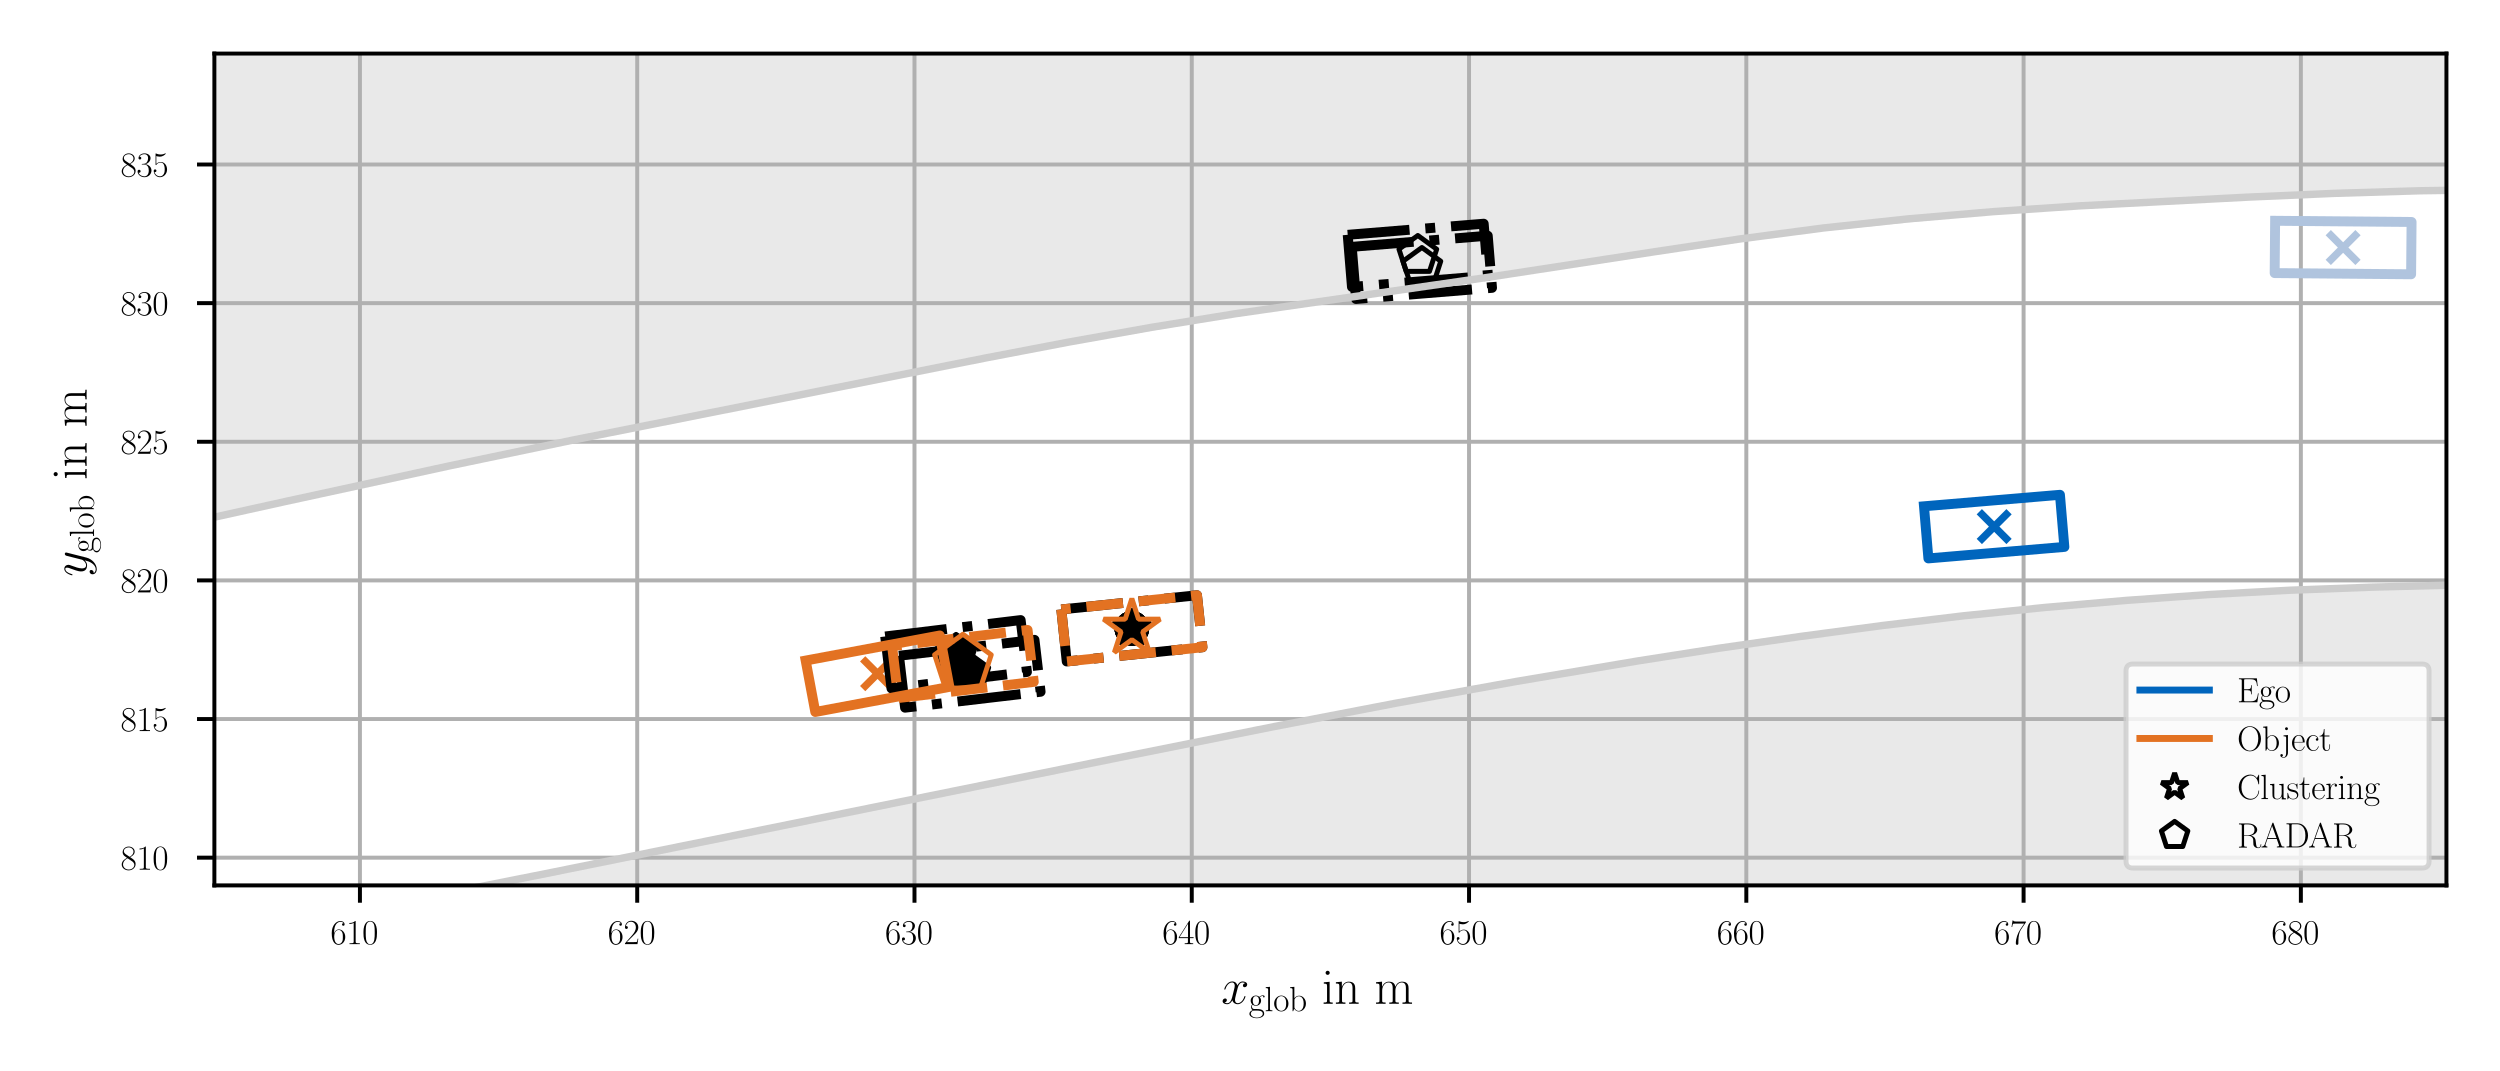 <?xml version="1.0" encoding="utf-8" standalone="no"?>
<!DOCTYPE svg PUBLIC "-//W3C//DTD SVG 1.1//EN"
  "http://www.w3.org/Graphics/SVG/1.1/DTD/svg11.dtd">
<svg xmlns:xlink="http://www.w3.org/1999/xlink" width="504pt" height="216pt" viewBox="0 0 504 216" xmlns="http://www.w3.org/2000/svg" version="1.1">
 <defs>
  <style type="text/css">*{stroke-linejoin: round; stroke-linecap: butt}</style>
 </defs>
 <g id="figure_1">
  <g id="patch_1">
   <path d="M 0 216 
L 504 216 
L 504 0 
L 0 0 
z
" style="fill: #ffffff"/>
  </g>
  <g id="axes_1">
   <g id="patch_2">
    <path d="M 43.218 178.497 
L 493.2 178.497 
L 493.2 10.8 
L 43.218 10.8 
z
" style="fill: #ffffff"/>
   </g>
   <g id="PathCollection_1">
    <defs>
     <path id="mccacb0e388" d="M 0 3 
C 0.796 3 1.559 2.684 2.121 2.121 
C 2.684 1.559 3 0.796 3 0 
C 3 -0.796 2.684 -1.559 2.121 -2.121 
C 1.559 -2.684 0.796 -3 0 -3 
C -0.796 -3 -1.559 -2.684 -2.121 -2.121 
C -2.684 -1.559 -3 -0.796 -3 0 
C -3 0.796 -2.684 1.559 -2.121 2.121 
C -1.559 2.684 -0.796 3 0 3 
z
" style="stroke: #000000"/>
    </defs>
    <g clip-path="url(#p115cce3f99)">
     <use xlink:href="#mccacb0e388" x="228.183" y="126.676" style="stroke: #000000"/>
    </g>
   </g>
   <g id="PathCollection_2">
    <g clip-path="url(#p115cce3f99)">
     <use xlink:href="#mccacb0e388" x="228.183" y="126.676" style="stroke: #000000"/>
     <use xlink:href="#mccacb0e388" x="192.742" y="131.893" style="stroke: #000000"/>
    </g>
   </g>
   <g id="PathCollection_3">
    <g clip-path="url(#p115cce3f99)">
     <use xlink:href="#mccacb0e388" x="228.183" y="126.676" style="stroke: #000000"/>
     <use xlink:href="#mccacb0e388" x="192.742" y="131.893" style="stroke: #000000"/>
     <use xlink:href="#mccacb0e388" x="195.508" y="135.83" style="stroke: #000000"/>
    </g>
   </g>
   <g id="PathCollection_4">
    <g clip-path="url(#p115cce3f99)">
     <use xlink:href="#mccacb0e388" x="228.183" y="126.676" style="stroke: #000000"/>
     <use xlink:href="#mccacb0e388" x="192.742" y="131.893" style="stroke: #000000"/>
     <use xlink:href="#mccacb0e388" x="195.508" y="135.83" style="stroke: #000000"/>
     <use xlink:href="#mccacb0e388" x="286.651" y="53.898" style="stroke: #000000"/>
    </g>
   </g>
   <g id="PathCollection_5">
    <g clip-path="url(#p115cce3f99)">
     <use xlink:href="#mccacb0e388" x="228.183" y="126.676" style="stroke: #000000"/>
     <use xlink:href="#mccacb0e388" x="192.742" y="131.893" style="stroke: #000000"/>
     <use xlink:href="#mccacb0e388" x="195.508" y="135.83" style="stroke: #000000"/>
     <use xlink:href="#mccacb0e388" x="286.651" y="53.898" style="stroke: #000000"/>
     <use xlink:href="#mccacb0e388" x="285.834" y="51.474" style="stroke: #000000"/>
    </g>
   </g>
   <g id="PathCollection_6">
    <path d="M 399.024 109.163 
L 405.024 103.163 
M 399.024 103.163 
L 405.024 109.163 
" clip-path="url(#p115cce3f99)" style="fill: #0065bd; stroke: #0065bd; stroke-width: 1.5"/>
    <path d="M 173.912 138.822 
L 179.912 132.822 
M 173.912 132.822 
L 179.912 138.822 
" clip-path="url(#p115cce3f99)" style="fill: #e37222; stroke: #e37222; stroke-width: 1.5"/>
    <path d="M 469.373 52.903 
L 475.373 46.903 
M 469.373 46.903 
L 475.373 52.903 
" clip-path="url(#p115cce3f99)" style="fill: #b0c4de; stroke: #b0c4de; stroke-width: 1.5"/>
   </g>
   <g id="PolyCollection_1">
    <path d="M -609.406 216.968 
L -609.406 4700.727 
L -571.987 4700.727 
L -534.569 4700.727 
L -497.151 4700.727 
L -459.733 4700.727 
L -422.315 4700.727 
L -384.897 4700.727 
L -347.479 4700.727 
L -310.061 4700.727 
L -272.643 4700.727 
L -235.224 4700.727 
L -197.806 4700.727 
L -160.388 4700.727 
L -122.97 4700.727 
L -85.552 4700.727 
L -48.134 4700.727 
L -10.716 4700.727 
L 26.702 4700.727 
L 64.12 4700.727 
L 101.539 4700.727 
L 138.957 4700.727 
L 176.375 4700.727 
L 213.793 4700.727 
L 251.211 4700.727 
L 288.629 4700.727 
L 326.047 4700.727 
L 363.465 4700.727 
L 400.883 4700.727 
L 438.302 4700.727 
L 475.72 4700.727 
L 513.138 4700.727 
L 550.556 4700.727 
L 587.974 4700.727 
L 625.392 4700.727 
L 662.81 4700.727 
L 700.228 4700.727 
L 737.646 4700.727 
L 775.065 4700.727 
L 812.483 4700.727 
L 849.901 4700.727 
L 887.319 4700.727 
L 924.737 4700.727 
L 962.155 4700.727 
L 999.573 4700.727 
L 1036.991 4700.727 
L 1074.409 4700.727 
L 1111.828 4700.727 
L 1149.246 4700.727 
L 1186.664 4700.727 
L 1224.082 4700.727 
L 1224.082 156.915 
L 1224.082 156.915 
L 1186.664 156.915 
L 1149.246 156.915 
L 1111.828 156.915 
L 1074.409 156.915 
L 1036.991 156.915 
L 999.573 156.915 
L 962.155 156.915 
L 924.737 156.915 
L 887.319 156.915 
L 849.901 156.915 
L 812.483 150.888 
L 775.065 143.216 
L 737.646 136.222 
L 700.228 130.243 
L 662.81 125.394 
L 625.392 121.806 
L 587.974 119.311 
L 550.556 117.968 
L 513.138 117.707 
L 475.72 118.455 
L 438.302 120.326 
L 400.883 123.607 
L 363.465 128.243 
L 326.047 133.924 
L 288.629 140.428 
L 251.211 147.591 
L 213.793 155.127 
L 176.375 162.671 
L 138.957 170.254 
L 101.539 177.799 
L 64.12 185.19 
L 26.702 193.183 
L -10.716 201.284 
L -48.134 208.512 
L -85.552 215.84 
L -122.97 216.968 
L -160.388 216.968 
L -197.806 216.968 
L -235.224 216.968 
L -272.643 216.968 
L -310.061 216.968 
L -347.479 216.968 
L -384.897 216.968 
L -422.315 216.968 
L -459.733 216.968 
L -497.151 216.968 
L -534.569 216.968 
L -571.987 216.968 
L -609.406 216.968 
z
" clip-path="url(#p115cce3f99)" style="fill: #e9e9e9; stroke: #e9e9e9"/>
   </g>
   <g id="PolyCollection_2">
    <path d="M -609.406 -4624.389 
L -609.406 132.058 
L -571.987 132.058 
L -534.569 132.058 
L -497.151 132.058 
L -459.733 132.058 
L -422.315 132.058 
L -384.897 132.058 
L -347.479 132.058 
L -310.061 132.058 
L -272.643 132.058 
L -235.224 132.058 
L -197.806 132.058 
L -160.388 132.058 
L -122.97 132.058 
L -85.552 130.952 
L -48.134 123.564 
L -10.716 116.082 
L 26.702 107.969 
L 64.12 99.652 
L 101.539 91.612 
L 138.957 83.985 
L 176.375 76.605 
L 213.793 69.274 
L 251.211 62.92 
L 288.629 57.531 
L 326.047 51.926 
L 363.465 46.48 
L 400.883 42.744 
L 438.302 40.475 
L 475.72 38.806 
L 513.138 38.169 
L 550.556 38.435 
L 587.974 39.97 
L 625.392 42.716 
L 662.81 46.632 
L 700.228 51.572 
L 737.646 57.429 
L 775.065 63.788 
L 812.483 71.143 
L 849.901 77.778 
L 887.319 77.778 
L 924.737 77.778 
L 962.155 77.778 
L 999.573 77.778 
L 1036.991 77.778 
L 1074.409 77.778 
L 1111.828 77.778 
L 1149.246 77.778 
L 1186.664 77.778 
L 1224.082 77.778 
L 1224.082 -4624.389 
L 1224.082 -4624.389 
L 1186.664 -4624.389 
L 1149.246 -4624.389 
L 1111.828 -4624.389 
L 1074.409 -4624.389 
L 1036.991 -4624.389 
L 999.573 -4624.389 
L 962.155 -4624.389 
L 924.737 -4624.389 
L 887.319 -4624.389 
L 849.901 -4624.389 
L 812.483 -4624.389 
L 775.065 -4624.389 
L 737.646 -4624.389 
L 700.228 -4624.389 
L 662.81 -4624.389 
L 625.392 -4624.389 
L 587.974 -4624.389 
L 550.556 -4624.389 
L 513.138 -4624.389 
L 475.72 -4624.389 
L 438.302 -4624.389 
L 400.883 -4624.389 
L 363.465 -4624.389 
L 326.047 -4624.389 
L 288.629 -4624.389 
L 251.211 -4624.389 
L 213.793 -4624.389 
L 176.375 -4624.389 
L 138.957 -4624.389 
L 101.539 -4624.389 
L 64.12 -4624.389 
L 26.702 -4624.389 
L -10.716 -4624.389 
L -48.134 -4624.389 
L -85.552 -4624.389 
L -122.97 -4624.389 
L -160.388 -4624.389 
L -197.806 -4624.389 
L -235.224 -4624.389 
L -272.643 -4624.389 
L -310.061 -4624.389 
L -347.479 -4624.389 
L -384.897 -4624.389 
L -422.315 -4624.389 
L -459.733 -4624.389 
L -497.151 -4624.389 
L -534.569 -4624.389 
L -571.987 -4624.389 
L -609.406 -4624.389 
z
" clip-path="url(#p115cce3f99)" style="fill: #e9e9e9; stroke: #e9e9e9"/>
   </g>
   <g id="matplotlib.axis_1">
    <g id="xtick_1">
     <g id="line2d_1">
      <path d="M 72.562 178.497 
L 72.562 10.8 
" clip-path="url(#p115cce3f99)" style="fill: none; stroke: #b0b0b0; stroke-width: 0.8; stroke-linecap: square"/>
     </g>
     <g id="line2d_2">
      <defs>
       <path id="ma7aa62f215" d="M 0 0 
L 0 3.5 
" style="stroke: #000000; stroke-width: 0.8"/>
      </defs>
      <g>
       <use xlink:href="#ma7aa62f215" x="72.562" y="178.497" style="stroke: #000000; stroke-width: 0.8"/>
      </g>
     </g>
     <g id="text_1">
      <!-- $\mathdefault{610}$ -->
      <g transform="translate(66.605 190.34)scale(0.07 -0.07)">
       <defs>
        <path id="CMR17-36" d="M 678 2176 
C 678 3690 1395 4032 1811 4032 
C 1946 4032 2272 4009 2400 3776 
C 2298 3776 2106 3776 2106 3553 
C 2106 3381 2246 3323 2336 3323 
C 2394 3323 2566 3348 2566 3560 
C 2566 3954 2246 4179 1805 4179 
C 1043 4179 243 3390 243 1984 
C 243 253 966 -128 1478 -128 
C 2099 -128 2688 427 2688 1283 
C 2688 2081 2170 2662 1517 2662 
C 1126 2662 838 2407 678 1960 
L 678 2176 
z
M 1478 25 
C 691 25 691 1200 691 1436 
C 691 1896 909 2560 1504 2560 
C 1613 2560 1926 2560 2138 2120 
C 2253 1870 2253 1609 2253 1289 
C 2253 944 2253 690 2118 434 
C 1978 171 1773 25 1478 25 
z
" transform="scale(0.016)"/>
        <path id="CMR17-31" d="M 1702 4058 
C 1702 4192 1696 4192 1606 4192 
C 1357 3916 979 3827 621 3827 
C 602 3827 570 3827 563 3808 
C 557 3795 557 3782 557 3648 
C 755 3648 1088 3686 1344 3839 
L 1344 461 
C 1344 236 1331 160 781 160 
L 589 160 
L 589 0 
C 896 0 1216 0 1523 0 
C 1830 0 2150 0 2458 0 
L 2458 160 
L 2266 160 
C 1715 160 1702 230 1702 458 
L 1702 4058 
z
" transform="scale(0.016)"/>
        <path id="CMR17-30" d="M 2688 2025 
C 2688 2416 2682 3080 2413 3591 
C 2176 4039 1798 4198 1466 4198 
C 1158 4198 768 4058 525 3597 
C 269 3118 243 2524 243 2025 
C 243 1661 250 1106 448 619 
C 723 -39 1216 -128 1466 -128 
C 1760 -128 2208 -7 2470 600 
C 2662 1042 2688 1559 2688 2025 
z
M 1466 -26 
C 1056 -26 813 325 723 812 
C 653 1188 653 1738 653 2096 
C 653 2588 653 2997 736 3387 
C 858 3929 1216 4096 1466 4096 
C 1728 4096 2067 3923 2189 3400 
C 2272 3036 2278 2607 2278 2096 
C 2278 1680 2278 1169 2202 792 
C 2067 95 1690 -26 1466 -26 
z
" transform="scale(0.016)"/>
       </defs>
       <use xlink:href="#CMR17-36" transform="scale(0.996)"/>
       <use xlink:href="#CMR17-31" transform="translate(45.69 0)scale(0.996)"/>
       <use xlink:href="#CMR17-30" transform="translate(91.381 0)scale(0.996)"/>
      </g>
     </g>
    </g>
    <g id="xtick_2">
     <g id="line2d_3">
      <path d="M 128.461 178.497 
L 128.461 10.8 
" clip-path="url(#p115cce3f99)" style="fill: none; stroke: #b0b0b0; stroke-width: 0.8; stroke-linecap: square"/>
     </g>
     <g id="line2d_4">
      <g>
       <use xlink:href="#ma7aa62f215" x="128.461" y="178.497" style="stroke: #000000; stroke-width: 0.8"/>
      </g>
     </g>
     <g id="text_2">
      <!-- $\mathdefault{620}$ -->
      <g transform="translate(122.505 190.34)scale(0.07 -0.07)">
       <defs>
        <path id="CMR17-32" d="M 2669 989 
L 2554 989 
C 2490 536 2438 459 2413 420 
C 2381 369 1920 369 1830 369 
L 602 369 
C 832 619 1280 1072 1824 1597 
C 2214 1967 2669 2402 2669 3035 
C 2669 3790 2067 4224 1395 4224 
C 691 4224 262 3604 262 3030 
C 262 2780 448 2748 525 2748 
C 589 2748 781 2787 781 3010 
C 781 3207 614 3264 525 3264 
C 486 3264 448 3258 422 3245 
C 544 3790 915 4058 1306 4058 
C 1862 4058 2227 3617 2227 3035 
C 2227 2479 1901 2000 1536 1584 
L 262 146 
L 262 0 
L 2515 0 
L 2669 989 
z
" transform="scale(0.016)"/>
       </defs>
       <use xlink:href="#CMR17-36" transform="scale(0.996)"/>
       <use xlink:href="#CMR17-32" transform="translate(45.69 0)scale(0.996)"/>
       <use xlink:href="#CMR17-30" transform="translate(91.381 0)scale(0.996)"/>
      </g>
     </g>
    </g>
    <g id="xtick_3">
     <g id="line2d_5">
      <path d="M 184.36 178.497 
L 184.36 10.8 
" clip-path="url(#p115cce3f99)" style="fill: none; stroke: #b0b0b0; stroke-width: 0.8; stroke-linecap: square"/>
     </g>
     <g id="line2d_6">
      <g>
       <use xlink:href="#ma7aa62f215" x="184.36" y="178.497" style="stroke: #000000; stroke-width: 0.8"/>
      </g>
     </g>
     <g id="text_3">
      <!-- $\mathdefault{630}$ -->
      <g transform="translate(178.404 190.34)scale(0.07 -0.07)">
       <defs>
        <path id="CMR17-33" d="M 1414 2157 
C 1984 2157 2234 1662 2234 1090 
C 2234 320 1824 25 1453 25 
C 1114 25 563 194 390 693 
C 422 680 454 680 486 680 
C 640 680 755 782 755 948 
C 755 1133 614 1216 486 1216 
C 378 1216 211 1165 211 926 
C 211 335 787 -128 1466 -128 
C 2176 -128 2720 430 2720 1085 
C 2720 1707 2208 2157 1600 2227 
C 2086 2328 2554 2756 2554 3329 
C 2554 3820 2048 4179 1472 4179 
C 890 4179 378 3829 378 3329 
C 378 3110 544 3072 627 3072 
C 762 3072 877 3155 877 3321 
C 877 3486 762 3569 627 3569 
C 602 3569 570 3569 544 3557 
C 730 3959 1235 4032 1459 4032 
C 1683 4032 2106 3925 2106 3320 
C 2106 3143 2080 2828 1862 2550 
C 1670 2304 1453 2304 1242 2284 
C 1210 2284 1062 2269 1037 2269 
C 992 2263 966 2257 966 2208 
C 966 2163 973 2157 1101 2157 
L 1414 2157 
z
" transform="scale(0.016)"/>
       </defs>
       <use xlink:href="#CMR17-36" transform="scale(0.996)"/>
       <use xlink:href="#CMR17-33" transform="translate(45.69 0)scale(0.996)"/>
       <use xlink:href="#CMR17-30" transform="translate(91.381 0)scale(0.996)"/>
      </g>
     </g>
    </g>
    <g id="xtick_4">
     <g id="line2d_7">
      <path d="M 240.259 178.497 
L 240.259 10.8 
" clip-path="url(#p115cce3f99)" style="fill: none; stroke: #b0b0b0; stroke-width: 0.8; stroke-linecap: square"/>
     </g>
     <g id="line2d_8">
      <g>
       <use xlink:href="#ma7aa62f215" x="240.259" y="178.497" style="stroke: #000000; stroke-width: 0.8"/>
      </g>
     </g>
     <g id="text_4">
      <!-- $\mathdefault{640}$ -->
      <g transform="translate(234.303 190.34)scale(0.07 -0.07)">
       <defs>
        <path id="CMR17-34" d="M 2150 4122 
C 2150 4256 2144 4256 2029 4256 
L 128 1254 
L 128 1088 
L 1779 1088 
L 1779 457 
C 1779 224 1766 160 1318 160 
L 1197 160 
L 1197 0 
C 1402 0 1747 0 1965 0 
C 2182 0 2528 0 2733 0 
L 2733 160 
L 2611 160 
C 2163 160 2150 224 2150 457 
L 2150 1088 
L 2803 1088 
L 2803 1254 
L 2150 1254 
L 2150 4122 
z
M 1798 3703 
L 1798 1254 
L 256 1254 
L 1798 3703 
z
" transform="scale(0.016)"/>
       </defs>
       <use xlink:href="#CMR17-36" transform="scale(0.996)"/>
       <use xlink:href="#CMR17-34" transform="translate(45.69 0)scale(0.996)"/>
       <use xlink:href="#CMR17-30" transform="translate(91.381 0)scale(0.996)"/>
      </g>
     </g>
    </g>
    <g id="xtick_5">
     <g id="line2d_9">
      <path d="M 296.158 178.497 
L 296.158 10.8 
" clip-path="url(#p115cce3f99)" style="fill: none; stroke: #b0b0b0; stroke-width: 0.8; stroke-linecap: square"/>
     </g>
     <g id="line2d_10">
      <g>
       <use xlink:href="#ma7aa62f215" x="296.158" y="178.497" style="stroke: #000000; stroke-width: 0.8"/>
      </g>
     </g>
     <g id="text_5">
      <!-- $\mathdefault{650}$ -->
      <g transform="translate(290.202 190.34)scale(0.07 -0.07)">
       <defs>
        <path id="CMR17-35" d="M 730 3692 
C 794 3666 1056 3584 1325 3584 
C 1920 3584 2246 3911 2432 4100 
C 2432 4157 2432 4192 2394 4192 
C 2387 4192 2374 4192 2323 4163 
C 2099 4058 1837 3973 1517 3973 
C 1325 3973 1037 3999 723 4139 
C 653 4171 640 4171 634 4171 
C 602 4171 595 4164 595 4037 
L 595 2203 
C 595 2089 595 2057 659 2057 
C 691 2057 704 2070 736 2114 
C 941 2401 1222 2522 1542 2522 
C 1766 2522 2246 2382 2246 1289 
C 2246 1085 2246 715 2054 421 
C 1894 159 1645 25 1370 25 
C 947 25 518 320 403 814 
C 429 807 480 795 506 795 
C 589 795 749 840 749 1038 
C 749 1210 627 1280 506 1280 
C 358 1280 262 1190 262 1011 
C 262 454 704 -128 1382 -128 
C 2042 -128 2669 440 2669 1264 
C 2669 2030 2170 2624 1549 2624 
C 1222 2624 947 2503 730 2274 
L 730 3692 
z
" transform="scale(0.016)"/>
       </defs>
       <use xlink:href="#CMR17-36" transform="scale(0.996)"/>
       <use xlink:href="#CMR17-35" transform="translate(45.69 0)scale(0.996)"/>
       <use xlink:href="#CMR17-30" transform="translate(91.381 0)scale(0.996)"/>
      </g>
     </g>
    </g>
    <g id="xtick_6">
     <g id="line2d_11">
      <path d="M 352.057 178.497 
L 352.057 10.8 
" clip-path="url(#p115cce3f99)" style="fill: none; stroke: #b0b0b0; stroke-width: 0.8; stroke-linecap: square"/>
     </g>
     <g id="line2d_12">
      <g>
       <use xlink:href="#ma7aa62f215" x="352.057" y="178.497" style="stroke: #000000; stroke-width: 0.8"/>
      </g>
     </g>
     <g id="text_6">
      <!-- $\mathdefault{660}$ -->
      <g transform="translate(346.101 190.34)scale(0.07 -0.07)">
       <use xlink:href="#CMR17-36" transform="scale(0.996)"/>
       <use xlink:href="#CMR17-36" transform="translate(45.69 0)scale(0.996)"/>
       <use xlink:href="#CMR17-30" transform="translate(91.381 0)scale(0.996)"/>
      </g>
     </g>
    </g>
    <g id="xtick_7">
     <g id="line2d_13">
      <path d="M 407.956 178.497 
L 407.956 10.8 
" clip-path="url(#p115cce3f99)" style="fill: none; stroke: #b0b0b0; stroke-width: 0.8; stroke-linecap: square"/>
     </g>
     <g id="line2d_14">
      <g>
       <use xlink:href="#ma7aa62f215" x="407.956" y="178.497" style="stroke: #000000; stroke-width: 0.8"/>
      </g>
     </g>
     <g id="text_7">
      <!-- $\mathdefault{670}$ -->
      <g transform="translate(402 190.34)scale(0.07 -0.07)">
       <defs>
        <path id="CMR17-37" d="M 2886 3941 
L 2886 4081 
L 1382 4081 
C 634 4081 621 4165 595 4288 
L 480 4288 
L 294 3094 
L 410 3094 
C 429 3215 474 3540 550 3661 
C 589 3712 1062 3712 1171 3712 
L 2579 3712 
L 1869 2661 
C 1395 1954 1069 999 1069 165 
C 1069 89 1069 -128 1299 -128 
C 1530 -128 1530 89 1530 171 
L 1530 465 
C 1530 1508 1709 2196 2003 2636 
L 2886 3941 
z
" transform="scale(0.016)"/>
       </defs>
       <use xlink:href="#CMR17-36" transform="scale(0.996)"/>
       <use xlink:href="#CMR17-37" transform="translate(45.69 0)scale(0.996)"/>
       <use xlink:href="#CMR17-30" transform="translate(91.381 0)scale(0.996)"/>
      </g>
     </g>
    </g>
    <g id="xtick_8">
     <g id="line2d_15">
      <path d="M 463.855 178.497 
L 463.855 10.8 
" clip-path="url(#p115cce3f99)" style="fill: none; stroke: #b0b0b0; stroke-width: 0.8; stroke-linecap: square"/>
     </g>
     <g id="line2d_16">
      <g>
       <use xlink:href="#ma7aa62f215" x="463.855" y="178.497" style="stroke: #000000; stroke-width: 0.8"/>
      </g>
     </g>
     <g id="text_8">
      <!-- $\mathdefault{680}$ -->
      <g transform="translate(457.899 190.34)scale(0.07 -0.07)">
       <defs>
        <path id="CMR17-38" d="M 1741 2264 
C 2144 2467 2554 2773 2554 3263 
C 2554 3841 1990 4179 1472 4179 
C 890 4179 378 3759 378 3180 
C 378 3021 416 2747 666 2505 
C 730 2442 998 2251 1171 2130 
C 883 1983 211 1634 211 934 
C 211 279 838 -128 1459 -128 
C 2144 -128 2720 362 2720 1010 
C 2720 1590 2330 1857 2074 2029 
L 1741 2264 
z
M 902 2822 
C 851 2854 595 3051 595 3351 
C 595 3739 998 4032 1459 4032 
C 1965 4032 2336 3676 2336 3262 
C 2336 2669 1670 2331 1638 2331 
C 1632 2331 1626 2331 1574 2370 
L 902 2822 
z
M 2080 1519 
C 2176 1449 2483 1240 2483 851 
C 2483 381 2010 25 1472 25 
C 890 25 448 438 448 940 
C 448 1443 838 1862 1280 2060 
L 2080 1519 
z
" transform="scale(0.016)"/>
       </defs>
       <use xlink:href="#CMR17-36" transform="scale(0.996)"/>
       <use xlink:href="#CMR17-38" transform="translate(45.69 0)scale(0.996)"/>
       <use xlink:href="#CMR17-30" transform="translate(91.381 0)scale(0.996)"/>
      </g>
     </g>
    </g>
    <g id="text_9">
     <!-- $x_{\mathrm{glob}}$ in m -->
     <g transform="translate(246.191 202.35)scale(0.1 -0.1)">
      <defs>
       <path id="CMMI12-78" d="M 3034 2606 
C 2829 2567 2752 2414 2752 2293 
C 2752 2139 2874 2088 2963 2088 
C 3155 2088 3290 2254 3290 2427 
C 3290 2695 2982 2816 2714 2816 
C 2323 2816 2106 2433 2048 2312 
C 1901 2816 1504 2816 1389 2816 
C 736 2816 390 1980 390 1839 
C 390 1814 416 1782 461 1782 
C 512 1782 525 1820 538 1846 
C 755 2555 1184 2689 1370 2689 
C 1658 2689 1715 2420 1715 2267 
C 1715 2127 1677 1980 1600 1673 
L 1382 798 
C 1286 415 1101 64 762 64 
C 730 64 570 64 435 147 
C 666 192 717 383 717 460 
C 717 588 621 664 499 664 
C 346 664 179 530 179 326 
C 179 57 480 -64 755 -64 
C 1062 -64 1280 179 1414 441 
C 1517 64 1837 -64 2074 -64 
C 2726 -64 3072 773 3072 913 
C 3072 945 3046 971 3008 971 
C 2950 971 2944 939 2925 888 
C 2752 326 2381 64 2093 64 
C 1869 64 1747 230 1747 492 
C 1747 632 1773 734 1875 1156 
L 2099 2024 
C 2195 2408 2413 2689 2707 2689 
C 2720 2689 2899 2689 3034 2606 
z
" transform="scale(0.016)"/>
       <path id="CMR17-67" d="M 710 1164 
C 832 1068 1043 960 1299 960 
C 1805 960 2240 1357 2240 1888 
C 2240 2054 2189 2310 1997 2509 
C 2176 2692 2438 2752 2586 2752 
C 2611 2752 2650 2752 2682 2734 
C 2656 2728 2598 2703 2598 2605 
C 2598 2527 2656 2471 2739 2471 
C 2835 2471 2886 2533 2886 2614 
C 2886 2731 2790 2854 2586 2854 
C 2330 2854 2106 2738 1926 2580 
C 1734 2753 1504 2816 1299 2816 
C 794 2816 358 2419 358 1888 
C 358 1522 570 1292 634 1228 
C 442 1004 442 743 442 711 
C 442 545 506 302 723 168 
C 390 85 128 -169 128 -486 
C 128 -943 736 -1280 1466 -1280 
C 2170 -1280 2803 -956 2803 -479 
C 2803 384 1856 384 1363 384 
C 1216 384 954 384 922 391 
C 723 423 589 602 589 826 
C 589 883 589 1024 710 1164 
z
M 1299 1068 
C 736 1068 736 1760 736 1889 
C 736 2016 736 2708 1299 2708 
C 1862 2708 1862 2016 1862 1889 
C 1862 1760 1862 1068 1299 1068 
z
M 1466 -1171 
C 826 -1171 384 -835 384 -486 
C 384 -289 493 -105 634 -4 
C 794 104 858 104 1293 104 
C 1818 104 2547 104 2547 -486 
C 2547 -835 2106 -1171 1466 -1171 
z
" transform="scale(0.016)"/>
       <path id="CMR17-6c" d="M 979 4396 
L 218 4326 
L 218 4160 
C 595 4160 653 4122 653 3817 
L 653 426 
C 653 184 627 153 218 153 
L 218 -13 
C 371 0 653 0 813 0 
C 979 0 1261 0 1414 -13 
L 1414 153 
C 1005 153 979 178 979 426 
L 979 4396 
z
" transform="scale(0.016)"/>
       <path id="CMR17-6f" d="M 2758 1356 
C 2758 2176 2163 2816 1466 2816 
C 768 2816 173 2176 173 1356 
C 173 551 768 -64 1466 -64 
C 2163 -64 2758 551 2758 1356 
z
M 1466 51 
C 1165 51 909 230 762 480 
C 602 767 582 1126 582 1408 
C 582 1677 595 2010 762 2298 
C 890 2509 1139 2714 1466 2714 
C 1754 2714 1997 2554 2150 2330 
C 2349 2029 2349 1607 2349 1408 
C 2349 1158 2336 775 2163 467 
C 1984 173 1709 51 1466 51 
z
" transform="scale(0.016)"/>
       <path id="CMR17-62" d="M 960 4396 
L 198 4326 
L 198 4160 
C 576 4160 634 4122 634 3817 
L 634 -13 
L 749 -13 
L 934 441 
C 1120 141 1395 -64 1766 -64 
C 2406 -64 3053 500 3053 1370 
C 3053 2188 2477 2790 1830 2790 
C 1434 2790 1152 2579 960 2330 
L 960 4396 
z
M 973 2004 
C 973 2118 973 2138 1062 2272 
C 1312 2657 1670 2688 1792 2688 
C 1984 2688 2643 2585 2643 1376 
C 2643 108 1888 38 1734 38 
C 1536 38 1248 114 1043 486 
C 973 608 973 621 973 735 
L 973 2004 
z
" transform="scale(0.016)"/>
       <path id="CMR17-69" d="M 992 3909 
C 992 4049 877 4170 730 4170 
C 589 4170 467 4056 467 3909 
C 467 3769 582 3648 730 3648 
C 870 3648 992 3763 992 3909 
z
M 243 2706 
L 243 2541 
C 602 2541 653 2502 653 2197 
L 653 427 
C 653 184 627 153 218 153 
L 218 -13 
C 371 0 646 0 806 0 
C 960 0 1222 0 1370 -13 
L 1370 153 
C 992 153 979 191 979 420 
L 979 2776 
L 243 2706 
z
" transform="scale(0.016)"/>
       <path id="CMR17-6e" d="M 2656 1933 
C 2656 2259 2592 2790 1837 2790 
C 1331 2790 1069 2400 973 2144 
L 966 2144 
L 966 2790 
L 211 2720 
L 211 2554 
C 589 2554 646 2515 646 2208 
L 646 428 
C 646 184 621 153 211 153 
L 211 -13 
C 365 0 646 0 813 0 
C 979 0 1267 0 1421 -13 
L 1421 153 
C 1011 153 986 178 986 428 
L 986 1658 
C 986 2247 1344 2688 1792 2688 
C 2266 2688 2317 2266 2317 1958 
L 2317 428 
C 2317 184 2291 153 1882 153 
L 1882 -13 
C 2035 0 2317 0 2483 0 
C 2650 0 2938 0 3091 -13 
L 3091 153 
C 2682 153 2656 178 2656 428 
L 2656 1933 
z
" transform="scale(0.016)"/>
       <path id="CMR17-6d" d="M 4326 1933 
C 4326 2252 4269 2790 3507 2790 
C 3072 2790 2771 2496 2656 2151 
L 2650 2151 
C 2573 2676 2195 2790 1837 2790 
C 1331 2790 1069 2400 973 2144 
L 966 2144 
L 966 2790 
L 211 2720 
L 211 2554 
C 589 2554 646 2515 646 2208 
L 646 428 
C 646 184 621 153 211 153 
L 211 -13 
C 365 0 646 0 813 0 
C 979 0 1267 0 1421 -13 
L 1421 153 
C 1011 153 986 178 986 428 
L 986 1658 
C 986 2247 1344 2688 1792 2688 
C 2266 2688 2317 2266 2317 1958 
L 2317 428 
C 2317 184 2291 153 1882 153 
L 1882 -13 
C 2035 0 2317 0 2483 0 
C 2650 0 2938 0 3091 -13 
L 3091 153 
C 2682 153 2656 178 2656 428 
L 2656 1658 
C 2656 2247 3014 2688 3462 2688 
C 3936 2688 3987 2266 3987 1958 
L 3987 428 
C 3987 184 3962 153 3552 153 
L 3552 -13 
C 3706 0 3987 0 4154 0 
C 4320 0 4608 0 4762 -13 
L 4762 153 
C 4352 153 4326 178 4326 428 
L 4326 1933 
z
" transform="scale(0.016)"/>
      </defs>
      <use xlink:href="#CMMI12-78" transform="scale(0.996)"/>
      <use xlink:href="#CMR17-67" transform="translate(55.434 -14.944)scale(0.697)"/>
      <use xlink:href="#CMR17-6c" transform="translate(87.417 -14.944)scale(0.697)"/>
      <use xlink:href="#CMR17-6f" transform="translate(104.827 -14.944)scale(0.697)"/>
      <use xlink:href="#CMR17-62" transform="translate(136.81 -14.944)scale(0.697)"/>
      <use xlink:href="#CMR17-69" transform="translate(203.011 0)scale(0.996)"/>
      <use xlink:href="#CMR17-6e" transform="translate(227.882 0)scale(0.996)"/>
      <use xlink:href="#CMR17-6d" transform="translate(308.853 0)scale(0.996)"/>
     </g>
    </g>
   </g>
   <g id="matplotlib.axis_2">
    <g id="ytick_1">
     <g id="line2d_17">
      <path d="M 43.218 172.907 
L 493.2 172.907 
" clip-path="url(#p115cce3f99)" style="fill: none; stroke: #b0b0b0; stroke-width: 0.8; stroke-linecap: square"/>
     </g>
     <g id="line2d_18">
      <defs>
       <path id="m5377fed87a" d="M 0 0 
L -3.5 0 
" style="stroke: #000000; stroke-width: 0.8"/>
      </defs>
      <g>
       <use xlink:href="#m5377fed87a" x="43.218" y="172.907" style="stroke: #000000; stroke-width: 0.8"/>
      </g>
     </g>
     <g id="text_10">
      <!-- $\mathdefault{810}$ -->
      <g transform="translate(24.304 175.329)scale(0.07 -0.07)">
       <use xlink:href="#CMR17-38" transform="scale(0.996)"/>
       <use xlink:href="#CMR17-31" transform="translate(45.69 0)scale(0.996)"/>
       <use xlink:href="#CMR17-30" transform="translate(91.381 0)scale(0.996)"/>
      </g>
     </g>
    </g>
    <g id="ytick_2">
     <g id="line2d_19">
      <path d="M 43.218 144.958 
L 493.2 144.958 
" clip-path="url(#p115cce3f99)" style="fill: none; stroke: #b0b0b0; stroke-width: 0.8; stroke-linecap: square"/>
     </g>
     <g id="line2d_20">
      <g>
       <use xlink:href="#m5377fed87a" x="43.218" y="144.958" style="stroke: #000000; stroke-width: 0.8"/>
      </g>
     </g>
     <g id="text_11">
      <!-- $\mathdefault{815}$ -->
      <g transform="translate(24.304 147.379)scale(0.07 -0.07)">
       <use xlink:href="#CMR17-38" transform="scale(0.996)"/>
       <use xlink:href="#CMR17-31" transform="translate(45.69 0)scale(0.996)"/>
       <use xlink:href="#CMR17-35" transform="translate(91.381 0)scale(0.996)"/>
      </g>
     </g>
    </g>
    <g id="ytick_3">
     <g id="line2d_21">
      <path d="M 43.218 117.008 
L 493.2 117.008 
" clip-path="url(#p115cce3f99)" style="fill: none; stroke: #b0b0b0; stroke-width: 0.8; stroke-linecap: square"/>
     </g>
     <g id="line2d_22">
      <g>
       <use xlink:href="#m5377fed87a" x="43.218" y="117.008" style="stroke: #000000; stroke-width: 0.8"/>
      </g>
     </g>
     <g id="text_12">
      <!-- $\mathdefault{820}$ -->
      <g transform="translate(24.304 119.43)scale(0.07 -0.07)">
       <use xlink:href="#CMR17-38" transform="scale(0.996)"/>
       <use xlink:href="#CMR17-32" transform="translate(45.69 0)scale(0.996)"/>
       <use xlink:href="#CMR17-30" transform="translate(91.381 0)scale(0.996)"/>
      </g>
     </g>
    </g>
    <g id="ytick_4">
     <g id="line2d_23">
      <path d="M 43.218 89.059 
L 493.2 89.059 
" clip-path="url(#p115cce3f99)" style="fill: none; stroke: #b0b0b0; stroke-width: 0.8; stroke-linecap: square"/>
     </g>
     <g id="line2d_24">
      <g>
       <use xlink:href="#m5377fed87a" x="43.218" y="89.059" style="stroke: #000000; stroke-width: 0.8"/>
      </g>
     </g>
     <g id="text_13">
      <!-- $\mathdefault{825}$ -->
      <g transform="translate(24.304 91.48)scale(0.07 -0.07)">
       <use xlink:href="#CMR17-38" transform="scale(0.996)"/>
       <use xlink:href="#CMR17-32" transform="translate(45.69 0)scale(0.996)"/>
       <use xlink:href="#CMR17-35" transform="translate(91.381 0)scale(0.996)"/>
      </g>
     </g>
    </g>
    <g id="ytick_5">
     <g id="line2d_25">
      <path d="M 43.218 61.109 
L 493.2 61.109 
" clip-path="url(#p115cce3f99)" style="fill: none; stroke: #b0b0b0; stroke-width: 0.8; stroke-linecap: square"/>
     </g>
     <g id="line2d_26">
      <g>
       <use xlink:href="#m5377fed87a" x="43.218" y="61.109" style="stroke: #000000; stroke-width: 0.8"/>
      </g>
     </g>
     <g id="text_14">
      <!-- $\mathdefault{830}$ -->
      <g transform="translate(24.304 63.531)scale(0.07 -0.07)">
       <use xlink:href="#CMR17-38" transform="scale(0.996)"/>
       <use xlink:href="#CMR17-33" transform="translate(45.69 0)scale(0.996)"/>
       <use xlink:href="#CMR17-30" transform="translate(91.381 0)scale(0.996)"/>
      </g>
     </g>
    </g>
    <g id="ytick_6">
     <g id="line2d_27">
      <path d="M 43.218 33.16 
L 493.2 33.16 
" clip-path="url(#p115cce3f99)" style="fill: none; stroke: #b0b0b0; stroke-width: 0.8; stroke-linecap: square"/>
     </g>
     <g id="line2d_28">
      <g>
       <use xlink:href="#m5377fed87a" x="43.218" y="33.16" style="stroke: #000000; stroke-width: 0.8"/>
      </g>
     </g>
     <g id="text_15">
      <!-- $\mathdefault{835}$ -->
      <g transform="translate(24.304 35.581)scale(0.07 -0.07)">
       <use xlink:href="#CMR17-38" transform="scale(0.996)"/>
       <use xlink:href="#CMR17-33" transform="translate(45.69 0)scale(0.996)"/>
       <use xlink:href="#CMR17-35" transform="translate(91.381 0)scale(0.996)"/>
      </g>
     </g>
    </g>
    <g id="text_16">
     <!-- $y_{\mathrm{glob}}$ in m -->
     <g transform="translate(17.454 116.262)rotate(-90)scale(0.1 -0.1)">
      <defs>
       <path id="CMMI12-79" d="M 1683 -700 
C 1510 -939 1261 -1152 947 -1152 
C 870 -1152 563 -1152 467 -889 
C 486 -895 518 -895 531 -895 
C 723 -895 851 -729 851 -582 
C 851 -435 730 -384 634 -384 
C 531 -384 307 -458 307 -759 
C 307 -1071 582 -1286 947 -1286 
C 1587 -1286 2234 -700 2413 6 
L 3040 2485 
C 3046 2517 3059 2556 3059 2594 
C 3059 2689 2982 2753 2886 2753 
C 2829 2753 2694 2727 2643 2535 
L 2170 658 
C 2138 543 2138 530 2086 460 
C 1958 281 1747 64 1440 64 
C 1082 64 1050 415 1050 588 
C 1050 952 1222 1443 1395 1903 
C 1466 2088 1504 2178 1504 2305 
C 1504 2574 1312 2816 998 2816 
C 410 2816 173 1890 173 1839 
C 173 1814 198 1782 243 1782 
C 301 1782 307 1807 333 1897 
C 486 2433 730 2689 979 2689 
C 1037 2689 1146 2689 1146 2478 
C 1146 2312 1075 2127 979 1884 
C 666 1047 666 837 666 683 
C 666 77 1101 -64 1421 -64 
C 1606 -64 1837 -6 2061 230 
L 2067 224 
C 1971 -147 1907 -392 1683 -700 
z
" transform="scale(0.016)"/>
      </defs>
      <use xlink:href="#CMMI12-79" transform="scale(0.996)"/>
      <use xlink:href="#CMR17-67" transform="translate(47.564 -14.944)scale(0.697)"/>
      <use xlink:href="#CMR17-6c" transform="translate(79.547 -14.944)scale(0.697)"/>
      <use xlink:href="#CMR17-6f" transform="translate(96.957 -14.944)scale(0.697)"/>
      <use xlink:href="#CMR17-62" transform="translate(128.94 -14.944)scale(0.697)"/>
      <use xlink:href="#CMR17-69" transform="translate(195.141 0)scale(0.996)"/>
      <use xlink:href="#CMR17-6e" transform="translate(220.012 0)scale(0.996)"/>
      <use xlink:href="#CMR17-6d" transform="translate(300.983 0)scale(0.996)"/>
     </g>
    </g>
   </g>
   <g id="line2d_29">
    <path d="M 213.955 122.865 
L 215.053 133.35 
L 242.411 130.487 
L 241.314 120.002 
L 213.955 122.865 
" clip-path="url(#p115cce3f99)" style="fill: none; stroke-dasharray: 12.8,3.2,2,3.2; stroke-dashoffset: 0; stroke: #000000; stroke-width: 2"/>
   </g>
   <g id="line2d_30">
    <path d="M 228.183 126.676 
" clip-path="url(#p115cce3f99)" style="fill: none; stroke: #000000; stroke-width: 1.5; stroke-linecap: square"/>
    <defs>
     <path id="mc0a28502b6" d="M 0 -4 
L -0.898 -1.236 
L -3.804 -1.236 
L -1.453 0.472 
L -2.351 3.236 
L -0 1.528 
L 2.351 3.236 
L 1.453 0.472 
L 3.804 -1.236 
L 0.898 -1.236 
z
" style="stroke: #000000; stroke-linejoin: bevel"/>
    </defs>
    <g clip-path="url(#p115cce3f99)">
     <use xlink:href="#mc0a28502b6" x="228.183" y="126.676" style="fill-opacity: 0; stroke: #000000; stroke-linejoin: bevel"/>
    </g>
   </g>
   <g id="line2d_31">
    <path d="M 178.454 128.313 
L 179.722 138.779 
L 207.03 135.472 
L 205.763 125.006 
L 178.454 128.313 
" clip-path="url(#p115cce3f99)" style="fill: none; stroke-dasharray: 12.8,3.2,2,3.2; stroke-dashoffset: 0; stroke: #000000; stroke-width: 2"/>
   </g>
   <g id="line2d_32">
    <path d="M 192.742 131.893 
" clip-path="url(#p115cce3f99)" style="fill: none; stroke: #000000; stroke-width: 1.5; stroke-linecap: square"/>
    <defs>
     <path id="m2a00a0c353" d="M 0 -4 
L -3.804 -1.236 
L -2.351 3.236 
L 2.351 3.236 
L 3.804 -1.236 
z
" style="stroke: #000000; stroke-linejoin: miter"/>
    </defs>
    <g clip-path="url(#p115cce3f99)">
     <use xlink:href="#m2a00a0c353" x="192.742" y="131.893" style="fill-opacity: 0; stroke: #000000; stroke-linejoin: miter"/>
    </g>
   </g>
   <g id="line2d_33">
    <path d="M 181.233 132.199 
L 182.462 142.669 
L 209.783 139.461 
L 208.553 128.991 
L 181.233 132.199 
" clip-path="url(#p115cce3f99)" style="fill: none; stroke-dasharray: 12.8,3.2,2,3.2; stroke-dashoffset: 0; stroke: #000000; stroke-width: 2"/>
   </g>
   <g id="line2d_34">
    <path d="M 195.508 135.83 
" clip-path="url(#p115cce3f99)" style="fill: none; stroke: #000000; stroke-width: 1.5; stroke-linecap: square"/>
    <g clip-path="url(#p115cce3f99)">
     <use xlink:href="#m2a00a0c353" x="195.508" y="135.83" style="fill-opacity: 0; stroke: #000000; stroke-linejoin: miter"/>
    </g>
   </g>
   <g id="line2d_35">
    <path d="M 272.512 49.767 
L 273.373 60.274 
L 300.789 58.029 
L 299.929 47.522 
L 272.512 49.767 
" clip-path="url(#p115cce3f99)" style="fill: none; stroke-dasharray: 12.8,3.2,2,3.2; stroke-dashoffset: 0; stroke: #000000; stroke-width: 2"/>
   </g>
   <g id="line2d_36">
    <path d="M 286.651 53.898 
" clip-path="url(#p115cce3f99)" style="fill: none; stroke: #000000; stroke-width: 1.5; stroke-linecap: square"/>
    <g clip-path="url(#p115cce3f99)">
     <use xlink:href="#m2a00a0c353" x="286.651" y="53.898" style="fill-opacity: 0; stroke: #000000; stroke-linejoin: miter"/>
    </g>
   </g>
   <g id="line2d_37">
    <path d="M 271.697 47.339 
L 272.555 57.846 
L 299.972 55.609 
L 299.114 45.101 
L 271.697 47.339 
" clip-path="url(#p115cce3f99)" style="fill: none; stroke-dasharray: 12.8,3.2,2,3.2; stroke-dashoffset: 0; stroke: #000000; stroke-width: 2"/>
   </g>
   <g id="line2d_38">
    <path d="M 285.834 51.474 
" clip-path="url(#p115cce3f99)" style="fill: none; stroke: #000000; stroke-width: 1.5; stroke-linecap: square"/>
    <g clip-path="url(#p115cce3f99)">
     <use xlink:href="#m2a00a0c353" x="285.834" y="51.474" style="fill-opacity: 0; stroke: #000000; stroke-linejoin: miter"/>
    </g>
   </g>
   <g id="line2d_39">
    <path d="M 387.875 102.068 
L 388.763 112.573 
L 416.173 110.258 
L 415.286 99.753 
L 387.875 102.068 
" clip-path="url(#p115cce3f99)" style="fill: none; stroke: #0065bd; stroke-width: 2; stroke-linecap: square"/>
   </g>
   <g id="line2d_40">
    <path d="M 162.424 133.17 
L 164.362 143.533 
L 191.401 138.474 
L 189.462 128.112 
L 162.424 133.17 
" clip-path="url(#p115cce3f99)" style="fill: none; stroke: #e37222; stroke-width: 2; stroke-linecap: square"/>
   </g>
   <g id="line2d_41">
    <path d="M 213.955 122.865 
L 215.053 133.35 
L 242.411 130.487 
L 241.314 120.002 
L 213.955 122.865 
" clip-path="url(#p115cce3f99)" style="fill: none; stroke-dasharray: 7.4,3.2; stroke-dashoffset: 0; stroke: #e37222; stroke-width: 2"/>
   </g>
   <g id="line2d_42">
    <path d="M 228.183 126.676 
" clip-path="url(#p115cce3f99)" style="fill: none; stroke: #e37222; stroke-width: 1.5; stroke-linecap: square"/>
    <defs>
     <path id="mfe04047321" d="M 0 -6 
L -1.347 -1.854 
L -5.706 -1.854 
L -2.18 0.708 
L -3.527 4.854 
L -0 2.292 
L 3.527 4.854 
L 2.18 0.708 
L 5.706 -1.854 
L 1.347 -1.854 
z
" style="stroke: #e37222; stroke-linejoin: bevel"/>
    </defs>
    <g clip-path="url(#p115cce3f99)">
     <use xlink:href="#mfe04047321" x="228.183" y="126.676" style="fill-opacity: 0; stroke: #e37222; stroke-linejoin: bevel"/>
    </g>
   </g>
   <g id="line2d_43">
    <path d="M 179.844 130.256 
L 181.092 140.724 
L 208.406 137.467 
L 207.158 126.998 
L 179.844 130.256 
" clip-path="url(#p115cce3f99)" style="fill: none; stroke-dasharray: 7.4,3.2; stroke-dashoffset: 0; stroke: #e37222; stroke-width: 2"/>
   </g>
   <g id="line2d_44">
    <path d="M 194.125 133.861 
" clip-path="url(#p115cce3f99)" style="fill: none; stroke: #e37222; stroke-width: 1.5; stroke-linecap: square"/>
    <defs>
     <path id="m8b794d4830" d="M 0 -6 
L -5.706 -1.854 
L -3.527 4.854 
L 3.527 4.854 
L 5.706 -1.854 
z
" style="stroke: #e37222; stroke-linejoin: miter"/>
    </defs>
    <g clip-path="url(#p115cce3f99)">
     <use xlink:href="#m8b794d4830" x="194.125" y="133.861" style="fill-opacity: 0; stroke: #e37222; stroke-linejoin: miter"/>
    </g>
   </g>
   <g id="line2d_45">
    <path d="M 458.665 44.511 
L 458.573 55.053 
L 486.08 55.294 
L 486.172 44.752 
L 458.665 44.511 
" clip-path="url(#p115cce3f99)" style="fill: none; stroke: #b0c4de; stroke-width: 2; stroke-linecap: square"/>
   </g>
   <g id="line2d_46">
    <path d="M 505 38.205 
L 487.846 38.457 
L 470.605 38.982 
L 453.385 39.732 
L 419.011 41.512 
L 401.86 42.666 
L 384.738 44.119 
L 367.655 45.952 
L 350.618 48.192 
L 333.627 50.741 
L 299.744 55.94 
L 249.068 63.244 
L 232.245 65.971 
L 215.47 68.958 
L 198.74 72.158 
L 115.468 88.722 
L 90.604 93.92 
L 57.54 101.099 
L -1 114.036 
L -1 114.036 
" clip-path="url(#p115cce3f99)" style="fill: none; stroke: #cccccc; stroke-width: 1.5; stroke-linecap: square"/>
   </g>
   <g id="line2d_47">
    <path d="M 505 117.78 
L 494.758 117.944 
L 478.231 118.369 
L 461.71 118.988 
L 445.197 119.865 
L 428.698 121.036 
L 412.215 122.465 
L 395.753 124.156 
L 379.316 126.127 
L 362.905 128.319 
L 346.52 130.686 
L 330.163 133.247 
L 305.681 137.381 
L 281.256 141.791 
L 256.89 146.472 
L 224.472 152.955 
L 111.275 175.869 
L 54.662 187.128 
L 30.453 192.351 
L -1 199.257 
L -1 199.257 
" clip-path="url(#p115cce3f99)" style="fill: none; stroke: #cccccc; stroke-width: 1.5; stroke-linecap: square"/>
   </g>
   <g id="patch_3">
    <path d="M 43.218 178.497 
L 43.218 10.8 
" style="fill: none; stroke: #000000; stroke-width: 0.8; stroke-linejoin: miter; stroke-linecap: square"/>
   </g>
   <g id="patch_4">
    <path d="M 493.2 178.497 
L 493.2 10.8 
" style="fill: none; stroke: #000000; stroke-width: 0.8; stroke-linejoin: miter; stroke-linecap: square"/>
   </g>
   <g id="patch_5">
    <path d="M 43.218 178.497 
L 493.2 178.497 
" style="fill: none; stroke: #000000; stroke-width: 0.8; stroke-linejoin: miter; stroke-linecap: square"/>
   </g>
   <g id="patch_6">
    <path d="M 43.218 10.8 
L 493.2 10.8 
" style="fill: none; stroke: #000000; stroke-width: 0.8; stroke-linejoin: miter; stroke-linecap: square"/>
   </g>
   <g id="legend_1">
    <g id="patch_7">
     <path d="M 430.005 174.997 
L 488.3 174.997 
Q 489.7 174.997 489.7 173.597 
L 489.7 135.273 
Q 489.7 133.873 488.3 133.873 
L 430.005 133.873 
Q 428.605 133.873 428.605 135.273 
L 428.605 173.597 
Q 428.605 174.997 430.005 174.997 
z
" style="fill: #ffffff; opacity: 0.8; stroke: #cccccc; stroke-linejoin: miter"/>
    </g>
    <g id="line2d_48">
     <path d="M 431.405 139.123 
L 438.405 139.123 
L 445.405 139.123 
" style="fill: none; stroke: #0065bd; stroke-width: 1.4; stroke-linecap: square"/>
    </g>
    <g id="text_17">
     <!-- Ego -->
     <g transform="translate(451.005 141.573)scale(0.07 -0.07)">
      <defs>
       <path id="CMR17-45" d="M 3885 1615 
L 3770 1615 
C 3629 676 3546 166 2419 166 
L 1530 166 
C 1274 166 1261 197 1261 414 
L 1261 2176 
L 1862 2176 
C 2464 2176 2522 1960 2522 1430 
L 2637 1430 
L 2637 3081 
L 2522 3081 
C 2522 2557 2464 2342 1862 2342 
L 1261 2342 
L 1261 3913 
C 1261 4128 1274 4160 1530 4160 
L 2406 4160 
C 3398 4160 3514 3769 3603 2929 
L 3718 2929 
L 3565 4325 
L 326 4325 
L 326 4160 
C 768 4160 838 4160 838 3874 
L 838 451 
C 838 166 768 166 326 166 
L 326 0 
L 3654 0 
L 3885 1615 
z
" transform="scale(0.016)"/>
      </defs>
      <use xlink:href="#CMR17-45" transform="scale(0.996)"/>
      <use xlink:href="#CMR17-67" transform="translate(62.586 0)scale(0.996)"/>
      <use xlink:href="#CMR17-6f" transform="translate(108.277 0)scale(0.996)"/>
     </g>
    </g>
    <g id="line2d_49">
     <path d="M 431.405 148.879 
L 438.405 148.879 
L 445.405 148.879 
" style="fill: none; stroke: #e37222; stroke-width: 1.4; stroke-linecap: square"/>
    </g>
    <g id="text_18">
     <!-- Object -->
     <g transform="translate(451.005 151.329)scale(0.07 -0.07)">
      <defs>
       <path id="CMR17-4f" d="M 4307 2135 
C 4307 3437 3366 4416 2304 4416 
C 1216 4416 294 3424 294 2135 
C 294 845 1229 -128 2298 -128 
C 3392 -128 4307 864 4307 2135 
z
M 2304 -13 
C 1574 -13 781 711 781 2217 
C 781 3716 1651 4301 2298 4301 
C 2976 4301 3821 3698 3821 2217 
C 3821 686 3008 -13 2304 -13 
z
" transform="scale(0.016)"/>
       <path id="CMR17-6a" d="M 1165 3963 
C 1165 4103 1050 4224 902 4224 
C 762 4224 640 4110 640 3963 
C 640 3823 755 3702 902 3702 
C 1043 3702 1165 3817 1165 3963 
z
M 365 2754 
L 365 2588 
C 787 2588 838 2543 838 2235 
L 838 -359 
C 838 -678 781 -1178 403 -1178 
C 358 -1178 186 -1178 45 -1082 
C 90 -1075 250 -1031 250 -851 
C 250 -729 166 -621 19 -621 
C -122 -621 -211 -717 -211 -858 
C -211 -1114 70 -1280 397 -1280 
C 838 -1280 1165 -877 1165 -332 
L 1165 2825 
L 365 2754 
z
" transform="scale(0.016)"/>
       <path id="CMR17-65" d="M 2438 1472 
C 2464 1498 2464 1511 2464 1576 
C 2464 2238 2118 2816 1389 2816 
C 710 2816 173 2169 173 1383 
C 173 551 781 -64 1459 -64 
C 2176 -64 2458 607 2458 740 
C 2458 784 2419 784 2406 784 
C 2362 784 2355 771 2330 696 
C 2189 265 1837 51 1504 51 
C 1229 51 954 203 781 480 
C 582 803 582 1176 582 1472 
L 2438 1472 
z
M 589 1568 
C 634 2505 1126 2714 1382 2714 
C 1818 2714 2112 2297 2118 1568 
L 589 1568 
z
" transform="scale(0.016)"/>
       <path id="CMR17-63" d="M 2234 2240 
C 2112 2240 1933 2240 1933 2017 
C 1933 1838 2080 1787 2163 1787 
C 2208 1787 2394 1807 2394 2024 
C 2394 2467 1958 2803 1466 2803 
C 787 2803 211 2178 211 1363 
C 211 516 813 -64 1466 -64 
C 2259 -64 2458 677 2458 748 
C 2458 774 2451 793 2406 793 
C 2362 793 2355 787 2330 703 
C 2163 180 1798 51 1523 51 
C 1114 51 621 427 621 1369 
C 621 2338 1094 2688 1472 2688 
C 1722 2688 2093 2573 2234 2240 
z
" transform="scale(0.016)"/>
       <path id="CMR17-74" d="M 966 2560 
L 1862 2560 
L 1862 2725 
L 966 2725 
L 966 3904 
L 851 3904 
C 838 3245 614 2668 70 2668 
L 70 2560 
L 627 2560 
L 627 771 
C 627 650 627 -64 1370 -64 
C 1747 -64 1965 306 1965 777 
L 1965 1140 
L 1850 1140 
L 1850 783 
C 1850 344 1677 51 1408 51 
C 1222 51 966 178 966 758 
L 966 2560 
z
" transform="scale(0.016)"/>
      </defs>
      <use xlink:href="#CMR17-4f" transform="scale(0.996)"/>
      <use xlink:href="#CMR17-62" transform="translate(71.715 0)scale(0.996)"/>
      <use xlink:href="#CMR17-6a" transform="translate(127.815 0)scale(0.996)"/>
      <use xlink:href="#CMR17-65" transform="translate(155.288 0)scale(0.996)"/>
      <use xlink:href="#CMR17-63" transform="translate(195.774 0)scale(0.996)"/>
      <use xlink:href="#CMR17-74" transform="translate(236.26 0)scale(0.996)"/>
     </g>
    </g>
    <g id="line2d_50">
     <defs>
      <path id="m8b619c20b2" d="M 0 -2.8 
L -0.629 -0.865 
L -2.663 -0.865 
L -1.017 0.33 
L -1.646 2.265 
L -0 1.07 
L 1.646 2.265 
L 1.017 0.33 
L 2.663 -0.865 
L 0.629 -0.865 
z
" style="stroke: #000000; stroke-linejoin: bevel"/>
     </defs>
     <g>
      <use xlink:href="#m8b619c20b2" x="438.405" y="158.635" style="fill-opacity: 0; stroke: #000000; stroke-linejoin: bevel"/>
     </g>
    </g>
    <g id="text_19">
     <!-- Clustering -->
     <g transform="translate(451.005 161.085)scale(0.07 -0.07)">
      <defs>
       <path id="CMR17-43" d="M 3974 4289 
C 3974 4403 3968 4410 3930 4410 
C 3904 4410 3898 4403 3853 4327 
L 3571 3792 
C 3258 4187 2874 4416 2381 4416 
C 1286 4416 294 3456 294 2148 
C 294 826 1286 -128 2387 -128 
C 3366 -128 3974 730 3974 1461 
C 3974 1524 3974 1550 3917 1550 
C 3866 1550 3866 1531 3859 1474 
C 3808 585 3168 38 2477 38 
C 1824 38 781 495 781 2147 
C 781 3805 1843 4250 2464 4250 
C 3187 4250 3712 3628 3834 2745 
C 3846 2668 3846 2655 3904 2655 
C 3974 2655 3974 2668 3974 2783 
L 3974 4289 
z
" transform="scale(0.016)"/>
       <path id="CMR17-75" d="M 1882 2693 
L 1882 2528 
C 2259 2528 2317 2489 2317 2186 
L 2317 1032 
C 2317 500 2029 38 1555 38 
C 1030 38 986 348 986 678 
L 986 2763 
L 211 2693 
L 211 2528 
C 467 2528 640 2528 646 2274 
L 646 1058 
C 646 633 646 361 813 183 
C 896 101 1056 -64 1517 -64 
C 2061 -64 2272 377 2323 506 
L 2330 506 
L 2330 -63 
L 3091 -63 
L 3091 128 
C 2714 128 2656 166 2656 473 
L 2656 2763 
L 1882 2693 
z
" transform="scale(0.016)"/>
       <path id="CMR17-73" d="M 1978 2697 
C 1978 2813 1971 2819 1933 2819 
C 1907 2819 1901 2813 1824 2717 
C 1805 2691 1747 2626 1728 2601 
C 1523 2819 1235 2819 1126 2819 
C 416 2819 160 2447 160 2076 
C 160 1498 813 1365 998 1325 
C 1402 1243 1542 1217 1677 1101 
C 1760 1025 1901 884 1901 654 
C 1901 384 1747 38 1158 38 
C 602 38 403 460 288 1021 
C 269 1110 269 1117 218 1117 
C 166 1117 160 1110 160 983 
L 160 63 
C 160 -51 166 -58 205 -58 
C 237 -58 243 -51 275 0 
C 314 57 410 211 448 276 
C 576 103 800 -64 1158 -64 
C 1792 -64 2131 283 2131 784 
C 2131 1112 1958 1285 1875 1362 
C 1683 1561 1459 1606 1190 1657 
C 838 1735 390 1825 390 2217 
C 390 2383 480 2737 1126 2737 
C 1811 2737 1850 2094 1862 1888 
C 1869 1856 1901 1849 1920 1849 
C 1978 1849 1978 1869 1978 1978 
L 1978 2697 
z
" transform="scale(0.016)"/>
       <path id="CMR17-72" d="M 960 1497 
C 960 2112 1222 2688 1702 2688 
C 1747 2688 1792 2682 1837 2662 
C 1837 2662 1696 2617 1696 2452 
C 1696 2298 1818 2234 1914 2234 
C 1990 2234 2131 2279 2131 2458 
C 2131 2663 1926 2790 1709 2790 
C 1222 2790 1011 2317 947 2093 
L 941 2093 
L 941 2790 
L 198 2720 
L 198 2554 
C 576 2554 634 2515 634 2208 
L 634 428 
C 634 184 608 153 198 153 
L 198 -13 
C 352 0 646 0 813 0 
C 998 0 1325 0 1498 -13 
L 1498 153 
C 1037 153 960 153 960 440 
L 960 1497 
z
" transform="scale(0.016)"/>
      </defs>
      <use xlink:href="#CMR17-43" transform="scale(0.996)"/>
      <use xlink:href="#CMR17-6c" transform="translate(66.51 0)scale(0.996)"/>
      <use xlink:href="#CMR17-75" transform="translate(91.381 0)scale(0.996)"/>
      <use xlink:href="#CMR17-73" transform="translate(142.276 0)scale(0.996)"/>
      <use xlink:href="#CMR17-74" transform="translate(178.078 0)scale(0.996)"/>
      <use xlink:href="#CMR17-65" transform="translate(213.358 0)scale(0.996)"/>
      <use xlink:href="#CMR17-72" transform="translate(253.844 0)scale(0.996)"/>
      <use xlink:href="#CMR17-69" transform="translate(289.125 0)scale(0.996)"/>
      <use xlink:href="#CMR17-6e" transform="translate(313.996 0)scale(0.996)"/>
      <use xlink:href="#CMR17-67" transform="translate(364.891 0)scale(0.996)"/>
     </g>
    </g>
    <g id="line2d_51">
     <defs>
      <path id="mddec9660d3" d="M 0 -2.8 
L -2.663 -0.865 
L -1.646 2.265 
L 1.646 2.265 
L 2.663 -0.865 
z
" style="stroke: #000000; stroke-linejoin: miter"/>
     </defs>
     <g>
      <use xlink:href="#mddec9660d3" x="438.405" y="168.391" style="fill-opacity: 0; stroke: #000000; stroke-linejoin: miter"/>
     </g>
    </g>
    <g id="text_20">
     <!-- RADAR -->
     <g transform="translate(451.005 170.841)scale(0.07 -0.07)">
      <defs>
       <path id="CMR17-52" d="M 2509 2146 
C 3117 2268 3629 2676 3629 3186 
C 3629 3785 2950 4326 2054 4326 
L 333 4326 
L 333 4160 
C 774 4160 845 4160 845 3873 
L 845 415 
C 845 128 774 128 333 128 
L 333 -26 
C 518 -26 851 -26 1050 -26 
C 1248 -26 1581 -26 1766 -26 
L 1766 128 
C 1325 128 1254 128 1254 417 
L 1254 2112 
L 2003 2112 
C 2368 2112 2573 1964 2662 1881 
C 2918 1632 2918 1459 2918 1024 
C 2918 595 2918 377 3110 160 
C 3354 -102 3680 -128 3821 -128 
C 4294 -128 4365 396 4365 503 
C 4365 540 4365 585 4307 585 
C 4256 585 4250 547 4250 522 
C 4218 112 4032 -26 3834 -26 
C 3482 -26 3443 375 3405 764 
C 3386 898 3373 993 3360 1133 
C 3322 1452 3270 1917 2509 2146 
z
M 1984 2214 
L 1254 2214 
L 1254 3913 
C 1254 4129 1267 4160 1523 4160 
L 1990 4160 
C 2522 4160 3142 3977 3142 3190 
C 3142 2372 2464 2214 1984 2214 
z
" transform="scale(0.016)"/>
       <path id="CMR17-41" d="M 2323 4378 
C 2291 4461 2278 4480 2214 4480 
C 2150 4480 2138 4461 2106 4378 
L 749 566 
C 627 223 371 153 147 153 
L 147 -13 
C 262 0 518 0 640 0 
C 800 0 1056 0 1210 -13 
L 1210 153 
C 909 153 864 361 864 439 
C 864 497 877 530 890 569 
L 1229 1536 
L 2906 1536 
L 3290 442 
C 3322 365 3322 352 3322 327 
C 3322 153 3046 153 2925 153 
L 2925 0 
C 3110 0 3443 0 3642 0 
C 3808 0 4128 0 4282 -13 
L 4282 153 
C 3942 153 3827 153 3744 387 
L 2323 4378 
z
M 2067 3893 
L 2848 1702 
L 1286 1702 
L 2067 3893 
z
" transform="scale(0.016)"/>
       <path id="CMR17-44" d="M 333 4352 
L 333 4186 
C 774 4186 845 4186 845 3900 
L 845 452 
C 845 166 774 166 333 166 
L 333 0 
L 2368 0 
C 3398 0 4224 943 4224 2141 
C 4224 3346 3411 4352 2368 4352 
L 333 4352 
z
M 1523 166 
C 1267 166 1254 197 1254 414 
L 1254 3938 
C 1254 4155 1267 4186 1523 4186 
L 2240 4186 
C 2771 4186 3750 3874 3750 2141 
C 3750 1242 3488 879 3366 707 
C 3213 510 2848 166 2240 166 
L 1523 166 
z
" transform="scale(0.016)"/>
      </defs>
      <use xlink:href="#CMR17-52" transform="scale(0.996)"/>
      <use xlink:href="#CMR17-41" transform="translate(67.791 0)scale(0.996)"/>
      <use xlink:href="#CMR17-44" transform="translate(136.864 0)scale(0.996)"/>
      <use xlink:href="#CMR17-41" transform="translate(204.655 0)scale(0.996)"/>
      <use xlink:href="#CMR17-52" transform="translate(273.727 0)scale(0.996)"/>
     </g>
    </g>
   </g>
  </g>
 </g>
 <defs>
  <clipPath id="p115cce3f99">
   <rect x="43.218" y="10.8" width="449.982" height="167.697"/>
  </clipPath>
 </defs>
</svg>
